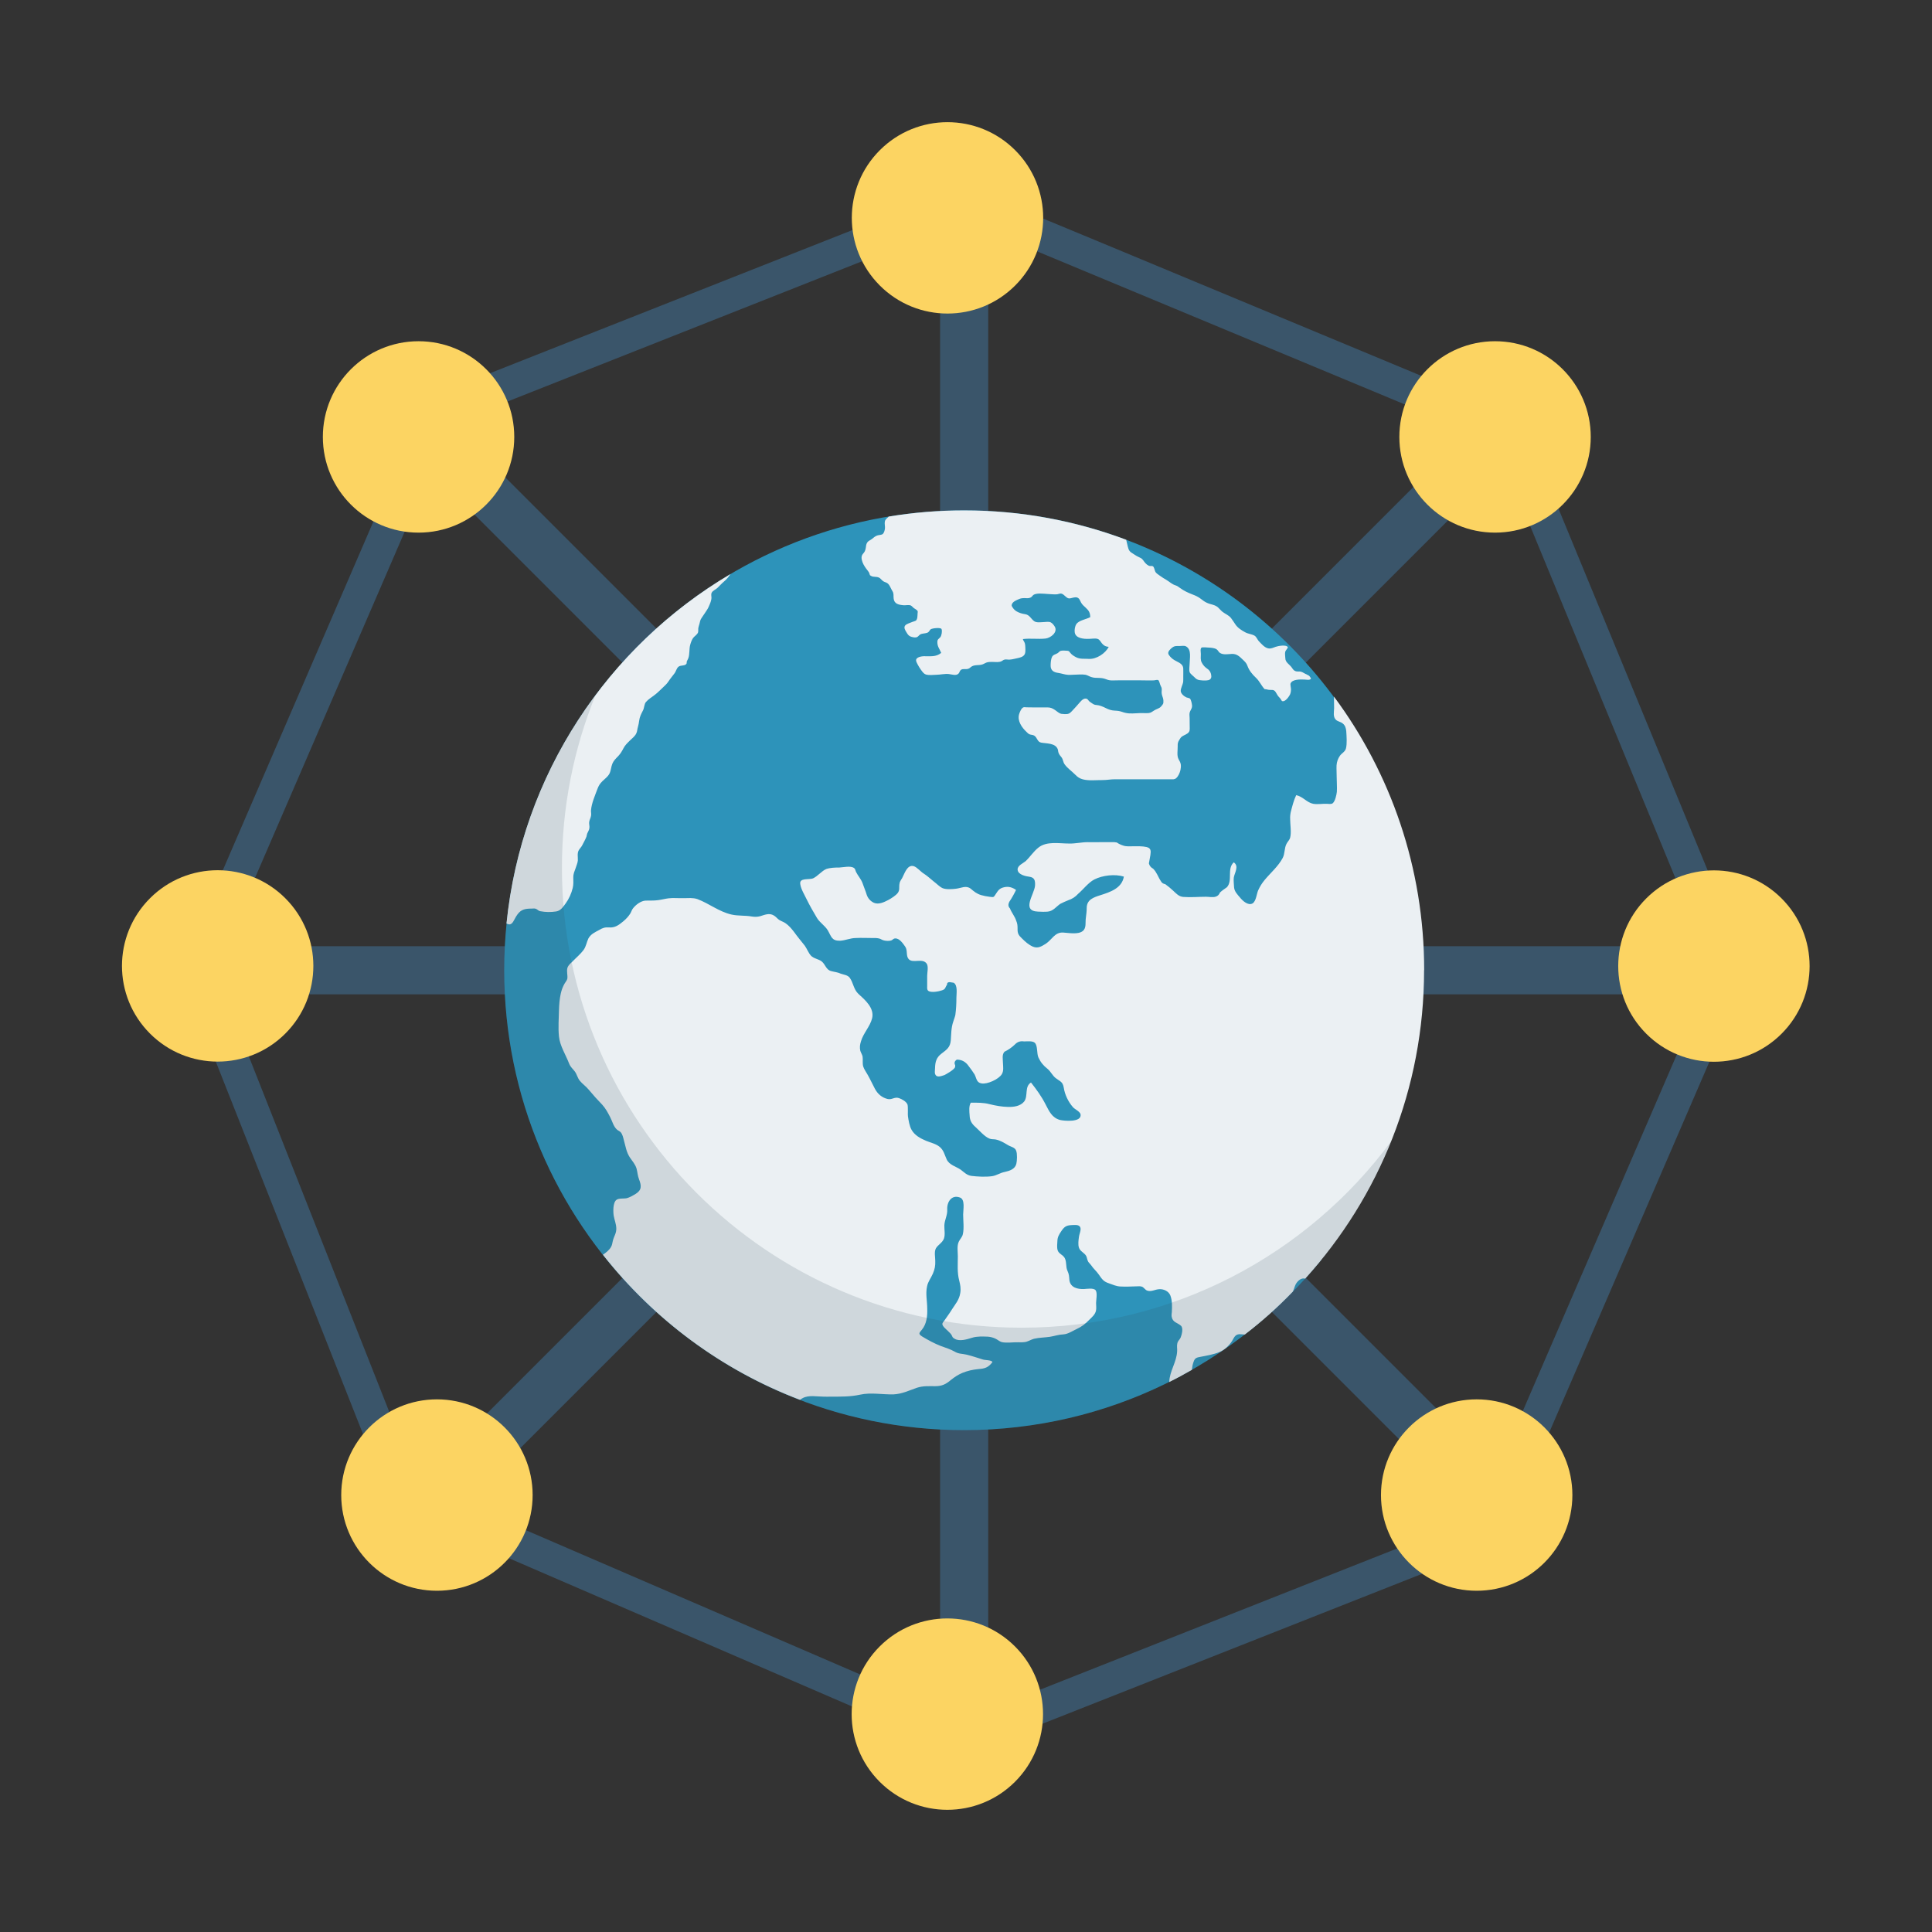 <svg enable-background="new 0 0 110 110" height="512" viewBox="0 0 110 110" width="512" xmlns="http://www.w3.org/2000/svg"><rect x="0" y="0" width="110" height="110" fill="#333333" stroke="none"/><path d="m98.56 53.873h-40.358l28.537-28.537-1.937-1.937-28.537 28.537v-40.358h-2.74v40.358l-28.537-28.537-1.937 1.937 28.537 28.537h-40.358v2.74h40.358l-28.537 28.537 1.937 1.937 28.537-28.537v40.358h2.74v-40.358l28.537 28.537 1.937-1.937-28.537-28.537h40.358z" fill="#3a556a"/><path d="m75.142 71.621c-.467-.847-.379-1.93-.12-2.8.676-2.269 2.474-3.996 3.293-6.326-.476-6.073-1.301-12.231-.555-18.296.047-.386.197-.701.403-.954-4.352-8.424-13.135-14.186-23.271-14.186-14.461 0-26.183 11.723-26.183 26.183s11.723 26.183 26.183 26.183c8.205 0 15.525-3.776 20.326-9.683-.025-.042-.052-.078-.077-.122z" fill="#2d93ba"/><g fill="#ebf0f3"><path d="m81.081 55.241c0 6.759-2.564 12.921-6.767 17.557-.026 0-.052-.009-.086-.009-.199-.009-.38.19-.457.337-.069.138-.095.285-.164.414-.846.88-1.761 1.7-2.736 2.443-.069-.009-.147-.009-.224-.017-.311-.026-.363.155-.501.388-.164.259-.432.509-.725.63-.337.138-.716.199-1.07.268-.224.043-.319.06-.397.293-.052.138-.078.302-.095.449-.423.242-.846.475-1.286.691.017-.621.423-1.131.449-1.761.009-.138-.026-.293.009-.432.034-.164.129-.199.19-.337.069-.173.164-.535.017-.673-.199-.181-.466-.181-.527-.509-.017-.095 0-.173.009-.276.017-.302.026-.656-.086-.941-.095-.242-.38-.371-.63-.354-.242.009-.457.164-.69.078-.121-.043-.181-.181-.302-.224-.112-.035-.19-.017-.302-.017-.302.009-.613.026-.915.009-.233-.009-.44-.104-.656-.181-.328-.104-.406-.259-.578-.501-.138-.199-.311-.337-.44-.535-.043-.06-.112-.121-.155-.181-.069-.112-.069-.233-.121-.337-.104-.19-.345-.259-.414-.475-.06-.181-.026-.432 0-.613.017-.164.147-.414.069-.561-.086-.164-.354-.112-.492-.112-.302.017-.414.095-.587.354-.121.181-.207.319-.216.535-.009.155-.034.38.009.527.052.216.302.268.406.457.121.224.052.501.155.725.095.199.095.319.112.535.06.432.466.518.829.509.147-.009.553-.078.665.069.112.147.026.561.026.725 0 .147.026.311-.009.449-.052.216-.224.354-.371.501-.25.25-.414.388-.751.544-.233.112-.475.276-.734.293-.268.009-.501.095-.768.138-.293.043-.613.043-.906.112-.19.052-.345.173-.544.19-.121.017-.233.009-.354.009-.259-.009-.665.052-.932-.009-.129-.035-.259-.155-.38-.207-.138-.06-.276-.095-.423-.104-.285-.009-.604-.026-.88.06-.285.086-.716.233-1.001.06-.138-.078-.112-.095-.181-.224-.06-.095-.147-.155-.224-.242-.086-.078-.285-.242-.293-.363-.009-.078.078-.155.112-.207.138-.207.294-.406.423-.621.207-.328.423-.552.483-.949.043-.259 0-.466-.06-.708-.121-.457-.078-.915-.078-1.381 0-.268-.06-.587.052-.829.069-.155.199-.259.233-.432.078-.337.017-.768.017-1.114 0-.276.129-.872-.19-.975-.483-.173-.742.276-.716.691.017.328-.147.57-.164.889-.009.25.06.527-.026.768-.095.242-.337.345-.457.552-.104.199-.035.492-.035.708.009.285-.026.475-.138.734-.103.242-.276.449-.328.716-.095.432.009.829.009 1.277.017.406-.035.872-.302 1.191-.155.19-.224.233.009.388.345.207.691.397 1.07.544.259.095.544.181.786.319.224.138.423.112.682.173.311.078.622.181.924.276.129.043.501.026.544.147-.233.311-.432.371-.794.397-.345.035-.613.095-.932.224-.242.104-.432.233-.639.397-.285.242-.509.354-.898.354-.371 0-.69-.026-1.053.095-.44.155-.829.345-1.312.371-.63.017-1.295-.121-1.908.017-.561.121-1.079.112-1.649.112-.147 0-.285.009-.432 0-.371 0-.846-.104-1.191.086-.052.026-.104.06-.147.095-4.454-1.692-8.321-4.575-11.221-8.26.173-.121.354-.259.458-.44.078-.138.069-.224.112-.38.069-.259.199-.406.19-.691-.009-.25-.104-.466-.147-.708-.035-.224-.052-.751.155-.906.129-.104.432-.06.587-.095.164-.043.328-.138.475-.224.388-.233.371-.466.224-.855-.078-.199-.086-.397-.138-.596-.069-.25-.242-.432-.38-.639-.207-.311-.242-.63-.345-.984-.035-.138-.078-.354-.19-.466-.052-.052-.138-.086-.199-.138-.207-.181-.268-.483-.397-.725-.129-.25-.259-.492-.449-.699-.268-.276-.518-.552-.768-.855-.155-.19-.362-.328-.509-.509-.129-.164-.164-.363-.276-.518-.13-.173-.25-.25-.337-.475-.181-.475-.518-.993-.57-1.519-.052-.492-.009-1.027 0-1.519.009-.302.035-.63.103-.932.043-.199.121-.406.224-.578.026-.035.138-.199.147-.259.034-.199-.052-.414.009-.63.06-.164.181-.25.302-.371.19-.199.449-.414.613-.639.147-.199.173-.44.276-.656.138-.25.371-.354.613-.483.199-.121.337-.164.561-.147.337.026.552-.129.811-.345.164-.138.293-.276.397-.44.06-.095.095-.233.173-.319.164-.199.432-.406.699-.423.242-.009.475.009.716-.026.199-.026.388-.078.587-.104.285-.035.578 0 .872-.009.276 0 .509-.035.777.052.682.259 1.226.716 1.942.88.38.086.777.043 1.157.112.173.026.302.026.475-.017.259-.078.518-.199.777-.043.112.06.199.181.302.25.121.078.25.112.362.19.181.121.345.311.483.492.199.276.414.535.621.794.121.173.207.414.354.57.155.164.432.181.613.328.207.173.242.475.535.544.19.052.354.06.544.147.173.06.397.078.509.233.207.285.216.656.492.915.38.345.915.803.785 1.381-.112.475-.509.863-.639 1.329-.06.19-.078.354-.035.535.035.112.104.207.13.328.026.181-.017.38.034.561.052.164.173.328.259.483.147.259.268.527.406.785.155.293.397.509.734.587.242.052.388-.138.639-.052.155.052.414.19.483.363.043.138.009.596.026.665.034.242.086.561.207.777.181.319.509.492.837.63.25.104.552.164.768.345.233.199.276.457.397.716.155.319.518.388.794.578.199.147.337.311.604.354.354.043.82.069 1.183.017.25-.035.475-.199.725-.242.268-.06.578-.155.656-.457.043-.181.06-.578-.009-.751-.06-.19-.311-.224-.466-.319-.233-.138-.423-.259-.69-.319-.121-.026-.242 0-.363-.052-.276-.104-.57-.457-.794-.656-.224-.199-.328-.371-.337-.673-.017-.207-.052-.535.069-.716.371 0 .716-.009 1.07.086.354.086.691.147 1.044.155.319.009.716-.035.932-.319.224-.319 0-.837.38-1.07.319.406.596.785.829 1.243.207.397.363.76.82.889.207.052 1.243.155 1.174-.311-.017-.164-.354-.311-.44-.423-.268-.311-.457-.708-.518-1.105-.06-.345-.199-.345-.458-.544-.19-.147-.276-.371-.466-.527-.233-.181-.397-.38-.518-.647-.103-.224-.034-.673-.207-.837-.129-.121-.449-.078-.613-.078-.207-.035-.38.026-.518.173-.181.173-.38.311-.596.414-.155.173-.086.432-.086.639.009.233.052.449-.069.647-.181.285-.829.578-1.148.518-.293-.043-.285-.293-.397-.509-.103-.164-.216-.319-.337-.475-.164-.242-.388-.371-.673-.371-.129.078-.164.19-.095.319 0 .043 0 .069-.009.112-.052.155-.578.44-.604.449-.233.078-.483.173-.544-.112-.009-.086.009-.199.009-.285.009-.354.078-.604.363-.82.302-.233.501-.354.535-.768.026-.354.017-.699.138-1.053.035-.121.095-.259.121-.388.043-.319.06-.647.06-.975 0-.224.086-.716-.155-.855-.078-.009-.147-.026-.224-.035-.112 0-.164.052-.155.147-.112.147-.069.25-.285.319-.164.06-.63.155-.785.026-.078-.06-.06-.181-.06-.268v-.587c0-.173.078-.501-.017-.673-.233-.371-.811 0-1.044-.285-.155-.181-.043-.492-.19-.699-.121-.173-.337-.501-.587-.466-.078 0-.147.095-.207.112-.121.043-.319.026-.414 0-.078-.017-.155-.06-.224-.095-.155-.052-.293-.043-.457-.043-.302 0-.613-.017-.924 0-.311 0-.587.138-.898.155-.483.009-.492-.242-.699-.596-.173-.276-.449-.432-.613-.699-.207-.345-.414-.708-.596-1.079-.121-.259-.311-.552-.354-.837-.078-.397.501-.242.734-.345.259-.121.492-.423.742-.527.233-.078.509-.086.751-.086.216-.009.63-.112.829.026.086.06.078.155.121.233.112.224.276.388.363.621.078.233.173.44.242.673.069.199.207.363.414.457.268.112.57-.035.82-.164.155-.086.44-.259.544-.414.104-.155.06-.285.078-.449.017-.19.078-.242.164-.388.13-.233.276-.777.656-.673.19.06.397.319.57.423.216.138.371.293.578.457.155.112.319.293.492.371.19.086.561.06.759.035.311-.035.57-.207.837-.009.207.173.345.293.604.371.147.043.319.078.475.095.259.035.233.026.345-.138.147-.224.216-.345.492-.406.259-.06.475.017.673.155-.112.233-.242.466-.388.682-.069.147-.06.268.043.371.086.233.276.449.354.699.069.164.078.276.078.449-.009.276.06.38.242.552.199.199.38.363.63.475.293.121.492-.017.734-.164.354-.233.509-.656.975-.639.319.017.863.129 1.131-.086.216-.173.138-.483.173-.725.026-.224.052-.388.052-.604.009-.457.388-.587.768-.708.57-.181 1.234-.397 1.347-1.062-.501-.155-1.208-.078-1.683.164-.345.181-.63.57-.924.82-.155.173-.345.293-.561.363-.155.06-.302.129-.457.207-.224.155-.406.414-.708.44-.173.017-.388.009-.552 0-.975-.035-.216-.975-.173-1.476.017-.311-.034-.466-.319-.509-.199-.026-.656-.112-.673-.406-.009-.233.302-.354.449-.475.259-.242.457-.561.734-.777.466-.38 1.183-.233 1.752-.233.363.009.699-.078 1.053-.078.457.009.915-.009 1.372 0 .095-.009.19 0 .285.017.112.078.242.138.38.181.19.06.388.035.587.035.242 0 .492-.009.725.043.259.06.259.216.224.457-.026.155-.06.319-.086.475.035.138.112.233.242.302.216.216.276.466.44.708.052.104.138.155.25.173.155.112.302.233.44.363.181.164.319.337.578.363.432.035.872-.009 1.303-.009.164 0 .406.052.561-.009.112-.035.19-.121.233-.233.121-.112.259-.207.397-.302.345-.388-.017-1.044.388-1.416.328.224.026.63 0 .88-.017.155.009.371.017.535.017.242.19.414.337.587.138.173.457.483.716.337.199-.121.233-.535.311-.725.104-.233.216-.414.38-.613.345-.414.768-.768 1.027-1.252.129-.25.086-.561.216-.803.069-.138.164-.199.207-.354.078-.293 0-.742 0-1.053-.009-.155.009-.293.043-.44.078-.293.164-.647.302-.924.38.078.604.423.967.492.242.043.527-.009.768 0 .095 0 .25.035.337-.026.147-.112.224-.492.242-.656.017-.268-.009-.552-.009-.811 0-.233-.017-.466-.009-.691.017-.216.078-.388.199-.561.112-.147.285-.216.337-.406.069-.268.035-.699.017-.984-.017-.173-.06-.337-.216-.449-.104-.086-.285-.104-.38-.207-.164-.164-.104-.432-.095-.647 0-.224-.009-.432-.009-.665 3.228 4.35 5.136 9.745 5.136 15.571z"/><path d="m74.403 38.401c-.12-.042-.227-.134-.347-.162-.093-.019-.195.009-.287-.023-.12-.042-.157-.12-.227-.218-.134-.181-.361-.287-.361-.523-.005-.102-.028-.25-.009-.347.023-.111.125-.171.153-.278-.083-.162-.551-.074-.695-.023-.148.051-.259.12-.426.088-.213-.046-.398-.269-.542-.421-.074-.088-.13-.241-.232-.301-.162-.093-.371-.102-.537-.195-.213-.116-.426-.25-.56-.454-.083-.116-.153-.241-.246-.357-.13-.162-.32-.227-.482-.352-.093-.074-.167-.171-.255-.25-.19-.167-.398-.157-.621-.259-.139-.06-.241-.139-.361-.232-.144-.111-.283-.176-.454-.241-.264-.102-.5-.208-.727-.375-.097-.07-.153-.116-.25-.148-.208-.06-.343-.204-.523-.31-.139-.083-.259-.153-.389-.25-.107-.088-.199-.116-.255-.241-.037-.079-.056-.255-.139-.292-.07-.032-.148.009-.227-.028-.148-.074-.227-.185-.32-.315-.083-.116-.153-.13-.273-.19-.13-.06-.246-.148-.366-.222-.204-.116-.213-.296-.269-.514-.019-.079-.037-.157-.056-.236-2.872-1.079-5.98-1.672-9.227-1.672-1.464 0-2.895.12-4.294.352-.005.009-.014.019-.023.028-.093.088-.176.134-.199.269-.019.12.019.25.009.371-.009.102-.051.278-.144.338-.069.042-.222.042-.306.074-.111.042-.204.12-.292.195-.088.069-.199.102-.264.195-.065.093-.074.209-.088.32-.023.139-.06.222-.153.324-.125.139-.093.306-.032.482.065.176.185.343.301.486.079.102.069.093.102.19.032.079-.014.042.069.097.162.107.371.014.528.144.069.056.116.13.195.176.069.042.134.051.204.093.148.083.213.324.306.463.093.148.046.264.07.431.037.292.278.347.551.371.125.014.292-.032.412.009.051.014.153.13.167.139.06.051.199.111.232.185.019.032 0 .102 0 .13-.009.107.005.324-.093.408-.032.028-.158.06-.19.074-.111.051-.366.116-.431.218-.083.116.009.259.07.361.093.162.162.255.361.292.079.019.181.032.259-.005.079-.042.12-.13.204-.162.074-.032.167-.037.246-.051.074-.014.144-.023.199-.079.046-.037.069-.111.116-.144.088-.069.579-.12.621-.019.051.107.005.371-.065.459-.088.107-.167.116-.171.264-.009.273.121.398.218.635-.306.25-.639.181-.996.19-.116.005-.264.028-.357.097-.107.079-.088.171-.037.273.074.158.19.347.296.482.06.079.13.162.227.19.176.051.422.019.602.014.236-.005.463-.065.699-.042.162.018.417.116.551-.023.056-.056.069-.158.13-.208.065-.056.158-.051.236-.051.157.005.218-.005.333-.111.195-.167.463-.074.686-.162.079-.028.134-.074.218-.102.111-.037.222-.032.338-.032.176 0 .357.037.519-.046.06-.032.097-.074.167-.088.079-.018.171.005.255.005.107-.005.195-.023.297-.046.171-.046.357-.056.5-.158.162-.116.13-.329.125-.514-.005-.079-.005-.144-.028-.218-.028-.088-.093-.153-.111-.236.426-.056.866.018 1.297-.032.287-.037.69-.347.528-.662-.056-.097-.139-.208-.241-.259-.12-.056-.287-.014-.417-.014-.153.005-.371.042-.509-.042-.19-.125-.273-.375-.528-.408-.167-.023-.338-.074-.491-.162-.088-.051-.162-.13-.218-.213-.065-.097-.079-.125-.032-.222.065-.13.255-.204.38-.259.116-.051.185-.056.31-.06.111 0 .232.023.338-.023.088-.037.093-.069.157-.134.158-.157.616-.088.82-.079.185.005.38.037.56.019.065-.009.144-.046.209-.042.116.009.199.111.278.176.088.074.139.116.255.097.125-.023.246-.079.38-.051.148.037.181.195.246.306.069.116.157.185.25.273.185.167.259.287.264.542-.236.13-.644.176-.792.398-.079.116-.111.324-.093.459.042.357.519.389.806.38.148 0 .347-.042.491 0 .134.042.176.167.259.264.111.13.218.181.38.19-.19.38-.704.713-1.135.686-.255-.019-.496.028-.737-.102-.13-.07-.241-.139-.329-.259-.051-.069-.065-.093-.157-.102-.074-.009-.31-.023-.389.009-.056.023-.102.088-.148.12-.111.074-.269.088-.333.222-.065.13-.074.324-.079.468-.009.31.176.408.445.445.185.028.361.097.547.107.093.009.19-.005.283-.005.222 0 .486-.037.704 0 .12.023.213.093.333.13.148.051.287.046.449.051.162.005.264.023.421.083.116.046.204.06.329.06.57-.014 1.14-.005 1.709-.005.222 0 .449.014.672 0 .065-.005.19-.051.246-.005.056.056.083.227.12.297.046.093.074.139.069.241-.005.088-.014.171.005.259.019.116.083.222.088.343.009.199-.009.213-.144.366-.093.102-.255.13-.375.209-.116.074-.185.139-.329.153-.111.009-.218.005-.329 0-.25-.005-.51.032-.76.019-.134-.005-.292-.042-.417-.088-.148-.051-.264-.065-.412-.07-.195-.009-.343-.06-.509-.144-.162-.079-.347-.162-.528-.176-.12-.005-.171-.037-.273-.107-.046-.032-.102-.065-.148-.107-.023-.023-.088-.116-.125-.134-.162-.069-.301.074-.398.185-.153.171-.296.343-.459.509-.074.074-.13.139-.236.162-.097.019-.264.009-.366-.005-.139-.028-.241-.139-.361-.218-.144-.097-.255-.148-.426-.148h-.792c-.134 0-.273 0-.408-.005-.046 0-.13-.019-.171 0-.125.042-.218.287-.25.398-.107.38.162.76.426 1.005.046.042.097.102.162.13.083.037.19.028.269.074.185.111.171.361.403.403.296.056.792.018.936.361.028.065.023.148.051.218.037.107.097.167.167.255.097.125.083.269.181.403.157.222.408.389.598.584.13.134.255.222.435.269.352.093.769.037 1.126.042.241 0 .463-.046.709-.046h3.154c.134 0 .227.023.329-.065.125-.111.204-.301.241-.459.019-.093.032-.199.023-.296-.014-.134-.074-.218-.134-.333-.102-.204-.042-.486-.046-.713 0-.181 0-.227.097-.384.032-.042.046-.079.079-.12.102-.12.259-.148.384-.241.139-.102.13-.213.125-.371-.005-.167-.005-.333-.005-.505 0-.083-.018-.185-.005-.269.032-.19.171-.269.139-.477-.005-.051-.046-.296-.116-.361-.032-.032-.167-.051-.195-.065-.134-.06-.32-.208-.329-.366-.009-.144.12-.371.139-.523.009-.097.005-.199.005-.297 0-.144.005-.296 0-.445-.005-.338-.375-.38-.602-.56-.083-.065-.222-.195-.25-.306-.028-.125.12-.259.213-.334.134-.107.241-.102.398-.097.125.005.292-.042.403.023.329.185.199.709.199 1.01 0 .125-.042.338.005.459.042.102.185.195.259.273.102.107.171.162.329.181.116.018.25.023.371.014.158-.009.273-.069.273-.236-.005-.162-.079-.329-.213-.417-.153-.107-.246-.199-.333-.366-.083-.153-.051-.32-.051-.491 0-.083-.046-.297.037-.357.065-.042.324-.005.394-.005.139.005.338.019.463.097.088.056.116.162.195.208.19.125.468.065.681.056.273-.009.431.144.621.329.111.107.209.195.259.343.102.283.283.496.5.7.199.19.292.435.482.635.134 0 .176.046.31.042.232-.005.269.028.38.227.051.097.12.185.199.259.032.046.065.097.093.144.153.083.352-.181.417-.287.083-.125.097-.227.102-.375 0-.083-.051-.273-.023-.338.102-.25.593-.227.797-.218.102 0 .315.056.366-.06-.07-.125-.102-.176-.236-.222z"/><path d="m28.843 52.58c.162.093.273.06.38-.111.083-.139.144-.278.241-.408.213-.292.459-.329.801-.329.074 0 .162-.019.236.009.102.032.144.12.259.139.306.06.607.06.908.014.255-.042.384-.25.533-.449.19-.259.333-.574.408-.889.046-.19.037-.384.032-.574-.005-.246.065-.352.139-.57.042-.139.111-.287.12-.426.009-.195-.046-.398.051-.574.06-.107.153-.185.204-.297.079-.153.176-.324.236-.482.019-.056.019-.12.042-.176.046-.111.111-.19.125-.315.014-.107-.023-.222-.014-.329.014-.134.097-.255.111-.389.014-.097-.014-.199-.005-.297.037-.408.227-.834.366-1.209.069-.185.144-.306.287-.445.13-.125.301-.25.389-.412.093-.171.097-.389.171-.574.074-.181.199-.296.333-.435.125-.134.213-.273.297-.44.093-.185.227-.306.375-.454.13-.125.296-.25.366-.417.051-.111.051-.241.088-.357.037-.121.051-.227.069-.347.028-.222.116-.394.218-.588.079-.148.065-.361.171-.482.125-.148.333-.278.486-.394.176-.13.324-.287.482-.435.116-.111.222-.204.31-.338.107-.167.227-.301.343-.459.093-.116.116-.301.241-.389.13-.093.38-.023.449-.176.014-.032 0-.074.009-.107.019-.06.065-.121.088-.185.093-.255.037-.533.116-.792.032-.12.088-.264.157-.366.079-.107.236-.19.283-.32.019-.065.005-.171.014-.241.014-.088.042-.153.065-.241.032-.139.046-.236.134-.357.06-.093.125-.181.185-.273.083-.125.167-.241.222-.38.065-.148.144-.324.144-.491 0-.088-.032-.185.009-.269.06-.13.241-.19.338-.287.125-.12.227-.241.361-.352.153-.125.269-.273.375-.431-6.99 4.127-11.895 11.413-12.752 19.894z"/></g><path d="m79.194 65c-3.86 9.626-13.287 16.426-24.297 16.426-14.463 0-26.185-11.722-26.185-26.184 0-5.87 1.925-11.286 5.188-15.648-1.233 3.035-1.906 6.345-1.906 9.816 0 14.453 11.722 26.184 26.175 26.184 8.621 0 16.264-4.163 21.025-10.593z" fill="#344d5b" opacity=".15"/><path d="m97.23 49.562-8.5-20.61-2.15-5.2-5.64-2.35h-.01l-17.59-7.32-3.93-1.63-4.16-1.73-.34-.15-6.34 2.51-.02.01-20.66 8.16-.01.01-3.59 1.42-1.07 2.48-.1.24-1.86 4.28v.01l-8.58 19.87-.01.01-2.44 5.66 2.06 5.22 1.4 3.54 6.98 17.66.01.01 1.65 4.19 2.52 1.09.2.08 3.91 1.69 19.56 8.45 6.36 2.75 4.5-1.78 21.6-8.53 4.52-1.79 1.08-2.5.1-.22 1.52-3.52 9.13-21.13 2.24-5.19zm-10.53 30.78-1.44 3.33-1.16 2.69-.01.01-4.54 1.79-20.33 8.04-2.95 1.16-1.36.54-1.38-.6-4.54-1.96-19.05-8.22-3.48-1.51-2.69-1.16-.01-.01-1.59-4.04-8-20.25-1.4-3.54-.53-1.35.6-1.39 1.68-3.89 8.52-19.71 1.49-3.46 1.16-2.69.01-.01 3.19-1.25 20.2-7.99 4.44-1.75 1.36-.54 1.38.57 2.78 1.16 20.95 8.72 3.65 1.52 1.5.62.51 1.24 1.46 3.53 8.28 20.08 1.59 3.85.56 1.36-.6 1.38-1.47 3.41z" fill="#3a556a"/><g fill="#fcd462"><circle cx="85.122" cy="24.877" r="5.449"/><circle cx="24.877" cy="85.122" r="5.449"/><ellipse cx="97.6" cy="55" rx="5.449" ry="5.449" transform="matrix(.707 -.707 .707 .707 -10.305 85.122)"/><ellipse cx="12.4" cy="55" rx="5.449" ry="5.449" transform="matrix(.707 -.707 .707 .707 -35.259 24.877)"/><circle cx="84.076" cy="85.122" r="5.449"/><circle cx="23.831" cy="24.877" r="5.449"/><ellipse cx="53.954" cy="97.6" rx="5.449" ry="5.449" transform="matrix(.707 -.707 .707 .707 -53.211 66.737)"/><ellipse cx="53.954" cy="12.4" rx="5.449" ry="5.449" transform="matrix(.707 -.707 .707 .707 7.034 41.783)"/></g></svg>